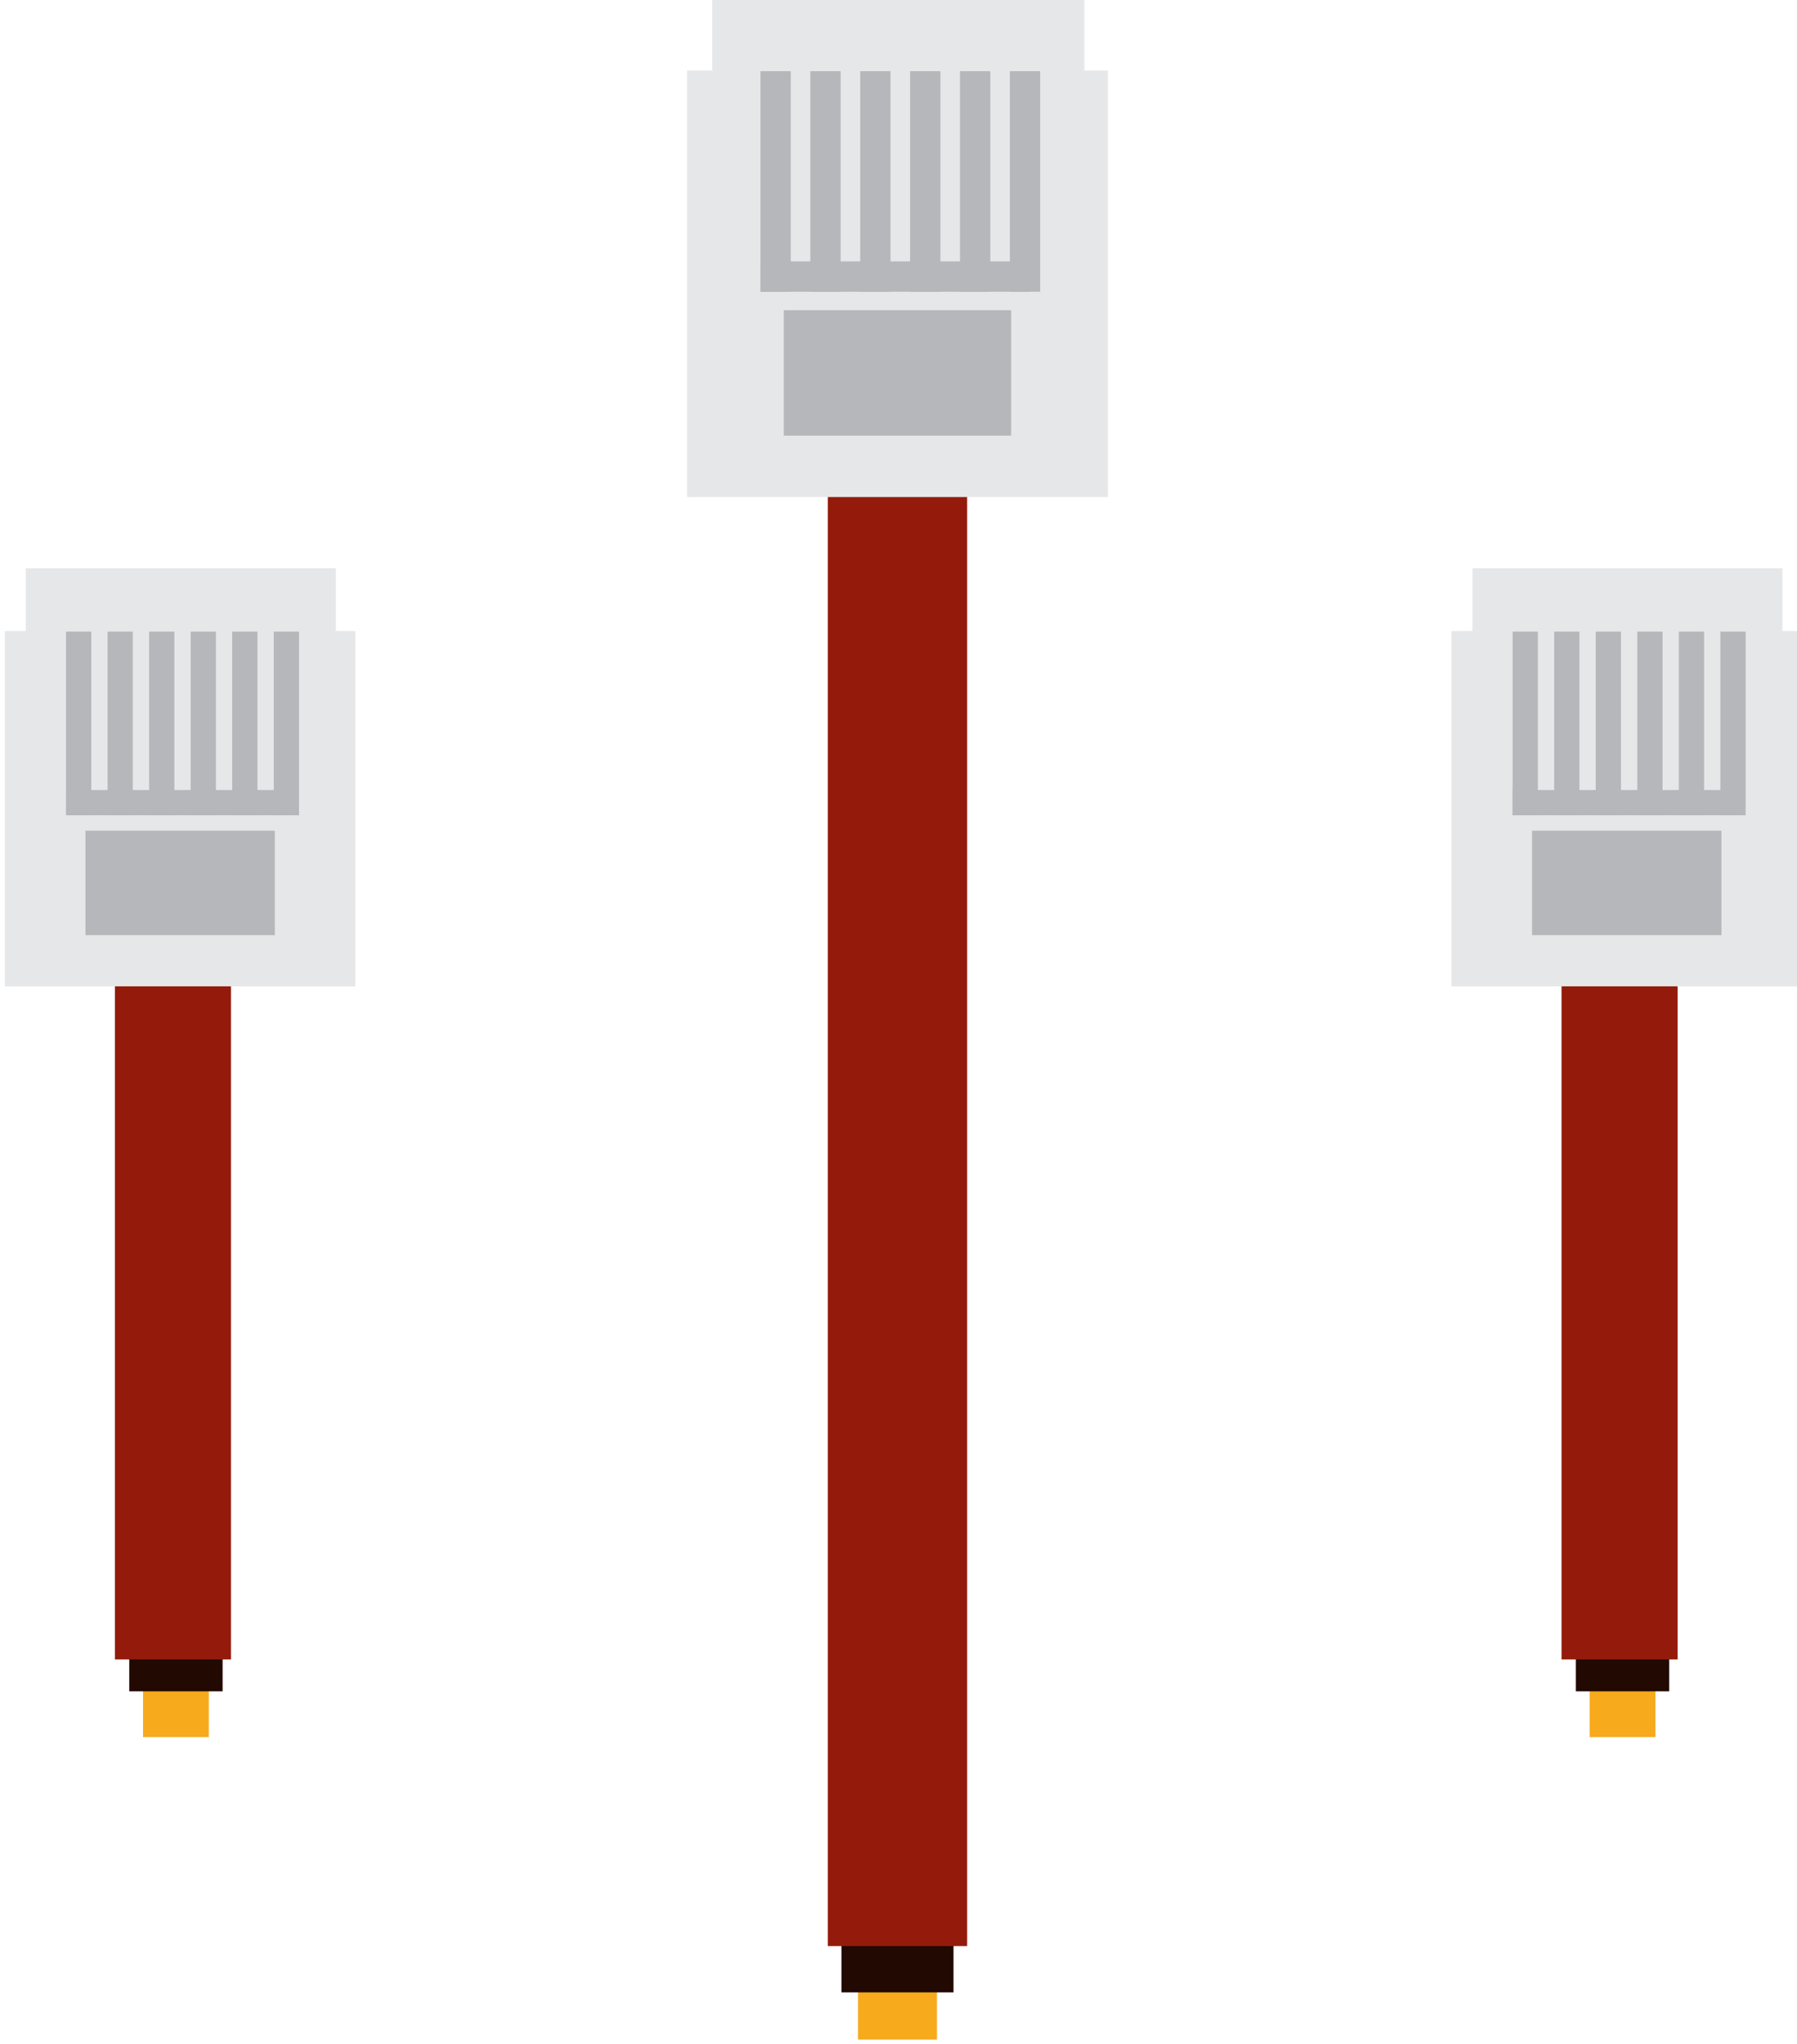 <?xml version="1.0" encoding="UTF-8" standalone="no"?>
<!-- Created with Inkscape (http://www.inkscape.org/) -->

<svg
   xmlns:dc="http://purl.org/dc/elements/1.1/"
   xmlns:cc="http://creativecommons.org/ns#"
   xmlns:rdf="http://www.w3.org/1999/02/22-rdf-syntax-ns#"
   xmlns:svg="http://www.w3.org/2000/svg"
   xmlns="http://www.w3.org/2000/svg"
   xmlns:sodipodi="http://sodipodi.sourceforge.net/DTD/sodipodi-0.dtd"
   xmlns:inkscape="http://www.inkscape.org/namespaces/inkscape"
   width="431.482mm"
   height="490.709mm"
   viewBox="0 0 1528.872 1738.734"
   id="svg6064"
   version="1.1"
   inkscape:version="0.91 r13725"
   sodipodi:docname="cables.svg">
  <defs
     id="defs6066">
    <marker
       inkscape:stockid="Arrow2Send"
       orient="auto"
       refY="0"
       refX="0"
       id="Arrow2Send"
       style="overflow:visible"
       inkscape:isstock="true">
      <path
         id="path5571"
         style="fill:#f8aa1a;fill-opacity:1;fill-rule:evenodd;stroke:#f8aa1a;stroke-width:0.625;stroke-linejoin:round;stroke-opacity:1"
         d="M 8.719,4.034 -2.207,0.016 8.719,-4.002 c -1.745,2.372 -1.735,5.617 -6e-7,8.035 z"
         transform="matrix(-0.3,0,0,-0.3,0.69,0)"
         inkscape:connector-curvature="0" />
    </marker>
  </defs>
  <sodipodi:namedview
     id="base"
     pagecolor="#ffffff"
     bordercolor="#666666"
     borderopacity="1.0"
     inkscape:pageopacity="0.0"
     inkscape:pageshadow="2"
     inkscape:zoom="0.061871843"
     inkscape:cx="8807.9712"
     inkscape:cy="-1904.4305"
     inkscape:document-units="px"
     inkscape:current-layer="layer1"
     showgrid="false"
     fit-margin-top="0"
     fit-margin-left="0"
     fit-margin-right="0"
     fit-margin-bottom="0"
     inkscape:window-width="1536"
     inkscape:window-height="803"
     inkscape:window-x="-8"
     inkscape:window-y="-8"
     inkscape:window-maximized="1" />
  <g
     inkscape:label="Livello 1"
     inkscape:groupmode="layer"
     id="layer1"
     transform="translate(8863.967,5072.535)">
    <g
       id="g7736"
       transform="matrix(2.122,0,0,2.122,6015.255,25378.95)">
      <g
         transform="translate(2934.493,-3712.311)"
         inkscape:export-ydpi="95"
         inkscape:export-xdpi="95"
         inkscape:export-filename="C:\Users\marco_000\Documents\GitHub\worldwithoutinternet\img\cables.png"
         id="g4340">
        <rect
           style="opacity:1;fill:#f6aa1c;fill-opacity:1;stroke:none;stroke-width:74.8;stroke-linecap:square;stroke-linejoin:round;stroke-miterlimit:4;stroke-dasharray:none;stroke-opacity:1"
           id="rect4338"
           width="31.67"
           height="315.136"
           x="-9602.385"
           y="-10135.636" />
        <rect
           y="-10344.103"
           x="-9609.014"
           height="504.694"
           width="44.929"
           id="rect4336"
           style="opacity:1;fill:#220901;fill-opacity:1;stroke:none;stroke-width:74.8;stroke-linecap:square;stroke-linejoin:round;stroke-miterlimit:4;stroke-dasharray:none;stroke-opacity:1" />
      </g>
      <rect
         inkscape:export-ydpi="95"
         inkscape:export-xdpi="95"
         inkscape:export-filename="C:\Users\marco_000\Documents\GitHub\worldwithoutinternet\img\cables.png"
         y="-14197.845"
         x="-6679.989"
         height="627.557"
         width="55.866"
         id="rect4199"
         style="opacity:1;fill:#941b0c;fill-opacity:1;stroke:none;stroke-width:74.8;stroke-linecap:square;stroke-linejoin:round;stroke-miterlimit:4;stroke-dasharray:none;stroke-opacity:1" />
      <g
         inkscape:export-ydpi="95"
         inkscape:export-xdpi="95"
         inkscape:export-filename="C:\Users\marco_000\Documents\GitHub\worldwithoutinternet\img\cables.png"
         style="fill:#b6b7bb;fill-opacity:1"
         transform="translate(4605.615,-4697.979)"
         id="g4238">
        <rect
           style="opacity:1;fill:#b6b7bb;fill-opacity:1;stroke:none;stroke-width:74.8;stroke-linecap:square;stroke-linejoin:round;stroke-miterlimit:4;stroke-dasharray:none;stroke-opacity:1"
           id="rect4211"
           width="12.153"
           height="88.388"
           x="-11312.604"
           y="-9623.846" />
        <g
           id="g4214">
          <rect
             y="-10406.488"
             x="-11310.092"
             height="170.965"
             width="168.716"
             id="rect4201"
             style="opacity:1;fill:#e6e7e9;fill-opacity:1;stroke:none;stroke-width:74.8;stroke-linecap:square;stroke-linejoin:round;stroke-miterlimit:4;stroke-dasharray:none;stroke-opacity:1"
             transform="translate(-31.938,782.375)" />
          <rect
             y="-10436.701"
             x="-11300.001"
             height="67.969"
             width="149.219"
             id="rect4203"
             style="opacity:1;fill:#e6e7e9;fill-opacity:1;stroke:none;stroke-width:74.8;stroke-linecap:square;stroke-linejoin:round;stroke-miterlimit:4;stroke-dasharray:none;stroke-opacity:1"
             transform="translate(-31.938,782.375)" />
          <rect
             style="opacity:1;fill:#b6b7bb;fill-opacity:1;stroke:none;stroke-width:74.8;stroke-linecap:square;stroke-linejoin:round;stroke-miterlimit:4;stroke-dasharray:none;stroke-opacity:1"
             id="rect4205"
             width="91.15"
             height="50.271"
             x="-15686.728"
             y="-12219.61"
             transform="translate(4383.48,2691.563)" />
          <rect
             style="opacity:1;fill:#b6b7bb;fill-opacity:1;stroke:none;stroke-width:74.8;stroke-linecap:square;stroke-linejoin:round;stroke-miterlimit:4;stroke-dasharray:none;stroke-opacity:1"
             id="rect4213"
             width="12.153"
             height="88.388"
             x="-11312.604"
             y="-9623.846" />
          <rect
             y="-9623.846"
             x="-11292.604"
             height="88.388"
             width="12.153"
             id="rect4215"
             style="opacity:1;fill:#b6b7bb;fill-opacity:1;stroke:none;stroke-width:74.8;stroke-linecap:square;stroke-linejoin:round;stroke-miterlimit:4;stroke-dasharray:none;stroke-opacity:1" />
          <rect
             style="opacity:1;fill:#b6b7bb;fill-opacity:1;stroke:none;stroke-width:74.8;stroke-linecap:square;stroke-linejoin:round;stroke-miterlimit:4;stroke-dasharray:none;stroke-opacity:1"
             id="rect4217"
             width="12.153"
             height="88.388"
             x="-11272.604"
             y="-9623.846" />
          <rect
             y="-9623.846"
             x="-11252.604"
             height="88.388"
             width="12.153"
             id="rect4219"
             style="opacity:1;fill:#b6b7bb;fill-opacity:1;stroke:none;stroke-width:74.8;stroke-linecap:square;stroke-linejoin:round;stroke-miterlimit:4;stroke-dasharray:none;stroke-opacity:1" />
          <rect
             style="opacity:1;fill:#b6b7bb;fill-opacity:1;stroke:none;stroke-width:74.8;stroke-linecap:square;stroke-linejoin:round;stroke-miterlimit:4;stroke-dasharray:none;stroke-opacity:1"
             id="rect4221"
             width="12.153"
             height="88.388"
             x="-11232.604"
             y="-9623.846" />
          <rect
             y="-9623.846"
             x="-11212.604"
             height="88.388"
             width="12.153"
             id="rect4223"
             style="opacity:1;fill:#b6b7bb;fill-opacity:1;stroke:none;stroke-width:74.8;stroke-linecap:square;stroke-linejoin:round;stroke-miterlimit:4;stroke-dasharray:none;stroke-opacity:1" />
          <rect
             transform="matrix(0,-1,1,0,0,0)"
             style="opacity:1;fill:#b6b7bb;fill-opacity:1;stroke:none;stroke-width:74.8;stroke-linecap:square;stroke-linejoin:round;stroke-miterlimit:4;stroke-dasharray:none;stroke-opacity:1"
             id="rect4225"
             width="12.153"
             height="108.115"
             x="9535.458"
             y="-11312.593" />
        </g>
      </g>
      <g
         inkscape:export-ydpi="95"
         inkscape:export-xdpi="95"
         inkscape:export-filename="C:\Users\marco_000\Documents\GitHub\worldwithoutinternet\img\cables.png"
         transform="matrix(0.833,0,0,0.833,1624.246,-5476.174)"
         id="g4344">
        <rect
           y="-10135.636"
           x="-9602.385"
           height="318.261"
           width="31.67"
           id="rect4346"
           style="opacity:1;fill:#f6aa1c;fill-opacity:1;stroke:none;stroke-width:74.8;stroke-linecap:square;stroke-linejoin:round;stroke-miterlimit:4;stroke-dasharray:none;stroke-opacity:1" />
        <rect
           style="opacity:1;fill:#220901;fill-opacity:1;stroke:none;stroke-width:74.8;stroke-linecap:square;stroke-linejoin:round;stroke-miterlimit:4;stroke-dasharray:none;stroke-opacity:1"
           id="rect4348"
           width="44.929"
           height="504.694"
           x="-9609.014"
           y="-10344.103" />
      </g>
      <rect
         inkscape:export-ydpi="95"
         inkscape:export-xdpi="95"
         inkscape:export-filename="C:\Users\marco_000\Documents\GitHub\worldwithoutinternet\img\cables.png"
         style="opacity:1;fill:#941b0c;fill-opacity:1;stroke:none;stroke-width:74.8;stroke-linecap:square;stroke-linejoin:round;stroke-miterlimit:4;stroke-dasharray:none;stroke-opacity:1"
         id="rect4207"
         width="46.551"
         height="294.601"
         x="-6385.815"
         y="-13979.785" />
      <g
         inkscape:export-ydpi="95"
         inkscape:export-xdpi="95"
         inkscape:export-filename="C:\Users\marco_000\Documents\GitHub\worldwithoutinternet\img\cables.png"
         id="g4214-4"
         style="fill:#b6b7bb;fill-opacity:1"
         transform="matrix(0.833,0,0,0.833,3017.982,-6080.524)">
        <rect
           transform="translate(-31.938,782.375)"
           style="opacity:1;fill:#e6e7e9;fill-opacity:1;stroke:none;stroke-width:74.8;stroke-linecap:square;stroke-linejoin:round;stroke-miterlimit:4;stroke-dasharray:none;stroke-opacity:1"
           id="rect4201-8"
           width="168.716"
           height="170.965"
           x="-11310.092"
           y="-10406.488" />
        <rect
           transform="translate(-31.938,782.375)"
           style="opacity:1;fill:#e6e7e9;fill-opacity:1;stroke:none;stroke-width:74.8;stroke-linecap:square;stroke-linejoin:round;stroke-miterlimit:4;stroke-dasharray:none;stroke-opacity:1"
           id="rect4203-7"
           width="149.219"
           height="67.969"
           x="-11300.001"
           y="-10436.701" />
        <rect
           transform="translate(4383.48,2691.563)"
           y="-12219.61"
           x="-15686.728"
           height="50.271"
           width="91.15"
           id="rect4205-2"
           style="opacity:1;fill:#b6b7bb;fill-opacity:1;stroke:none;stroke-width:74.8;stroke-linecap:square;stroke-linejoin:round;stroke-miterlimit:4;stroke-dasharray:none;stroke-opacity:1" />
        <rect
           y="-9623.846"
           x="-11312.604"
           height="88.388"
           width="12.153"
           id="rect4213-5"
           style="opacity:1;fill:#b6b7bb;fill-opacity:1;stroke:none;stroke-width:74.8;stroke-linecap:square;stroke-linejoin:round;stroke-miterlimit:4;stroke-dasharray:none;stroke-opacity:1" />
        <rect
           style="opacity:1;fill:#b6b7bb;fill-opacity:1;stroke:none;stroke-width:74.8;stroke-linecap:square;stroke-linejoin:round;stroke-miterlimit:4;stroke-dasharray:none;stroke-opacity:1"
           id="rect4215-7"
           width="12.153"
           height="88.388"
           x="-11292.604"
           y="-9623.846" />
        <rect
           y="-9623.846"
           x="-11272.604"
           height="88.388"
           width="12.153"
           id="rect4217-9"
           style="opacity:1;fill:#b6b7bb;fill-opacity:1;stroke:none;stroke-width:74.8;stroke-linecap:square;stroke-linejoin:round;stroke-miterlimit:4;stroke-dasharray:none;stroke-opacity:1" />
        <rect
           style="opacity:1;fill:#b6b7bb;fill-opacity:1;stroke:none;stroke-width:74.8;stroke-linecap:square;stroke-linejoin:round;stroke-miterlimit:4;stroke-dasharray:none;stroke-opacity:1"
           id="rect4219-7"
           width="12.153"
           height="88.388"
           x="-11252.604"
           y="-9623.846" />
        <rect
           y="-9623.846"
           x="-11232.604"
           height="88.388"
           width="12.153"
           id="rect4221-5"
           style="opacity:1;fill:#b6b7bb;fill-opacity:1;stroke:none;stroke-width:74.8;stroke-linecap:square;stroke-linejoin:round;stroke-miterlimit:4;stroke-dasharray:none;stroke-opacity:1" />
        <rect
           style="opacity:1;fill:#b6b7bb;fill-opacity:1;stroke:none;stroke-width:74.8;stroke-linecap:square;stroke-linejoin:round;stroke-miterlimit:4;stroke-dasharray:none;stroke-opacity:1"
           id="rect4223-1"
           width="12.153"
           height="88.388"
           x="-11212.604"
           y="-9623.846" />
        <rect
           y="-11312.593"
           x="9535.458"
           height="108.115"
           width="12.153"
           id="rect4225-0"
           style="opacity:1;fill:#b6b7bb;fill-opacity:1;stroke:none;stroke-width:74.8;stroke-linecap:square;stroke-linejoin:round;stroke-miterlimit:4;stroke-dasharray:none;stroke-opacity:1"
           transform="matrix(0,-1,1,0,0,0)" />
      </g>
      <g
         id="g5958"
         transform="matrix(0.833,0,0,0.833,1044.246,-5476.174)"
         inkscape:export-filename="C:\Users\marco_000\Documents\GitHub\worldwithoutinternet\img\cables.png"
         inkscape:export-xdpi="95"
         inkscape:export-ydpi="95">
        <rect
           style="opacity:1;fill:#f6aa1c;fill-opacity:1;stroke:none;stroke-width:74.8;stroke-linecap:square;stroke-linejoin:round;stroke-miterlimit:4;stroke-dasharray:none;stroke-opacity:1"
           id="rect5960"
           width="31.67"
           height="318.261"
           x="-9602.385"
           y="-10135.636" />
        <rect
           y="-10344.103"
           x="-9609.014"
           height="504.694"
           width="44.929"
           id="rect5962"
           style="opacity:1;fill:#220901;fill-opacity:1;stroke:none;stroke-width:74.8;stroke-linecap:square;stroke-linejoin:round;stroke-miterlimit:4;stroke-dasharray:none;stroke-opacity:1" />
      </g>
      <rect
         y="-13979.785"
         x="-6965.815"
         height="294.601"
         width="46.551"
         id="rect5964"
         style="opacity:1;fill:#941b0c;fill-opacity:1;stroke:none;stroke-width:74.8;stroke-linecap:square;stroke-linejoin:round;stroke-miterlimit:4;stroke-dasharray:none;stroke-opacity:1"
         inkscape:export-filename="C:\Users\marco_000\Documents\GitHub\worldwithoutinternet\img\cables.png"
         inkscape:export-xdpi="95"
         inkscape:export-ydpi="95" />
      <g
         transform="matrix(0.833,0,0,0.833,2437.982,-6080.524)"
         style="fill:#b6b7bb;fill-opacity:1"
         id="g5966"
         inkscape:export-filename="C:\Users\marco_000\Documents\GitHub\worldwithoutinternet\img\cables.png"
         inkscape:export-xdpi="95"
         inkscape:export-ydpi="95">
        <rect
           y="-10406.488"
           x="-11310.092"
           height="170.965"
           width="168.716"
           id="rect5968"
           style="opacity:1;fill:#e6e7e9;fill-opacity:1;stroke:none;stroke-width:74.8;stroke-linecap:square;stroke-linejoin:round;stroke-miterlimit:4;stroke-dasharray:none;stroke-opacity:1"
           transform="translate(-31.938,782.375)" />
        <rect
           y="-10436.701"
           x="-11300.001"
           height="67.969"
           width="149.219"
           id="rect5970"
           style="opacity:1;fill:#e6e7e9;fill-opacity:1;stroke:none;stroke-width:74.8;stroke-linecap:square;stroke-linejoin:round;stroke-miterlimit:4;stroke-dasharray:none;stroke-opacity:1"
           transform="translate(-31.938,782.375)" />
        <rect
           style="opacity:1;fill:#b6b7bb;fill-opacity:1;stroke:none;stroke-width:74.8;stroke-linecap:square;stroke-linejoin:round;stroke-miterlimit:4;stroke-dasharray:none;stroke-opacity:1"
           id="rect5972"
           width="91.15"
           height="50.271"
           x="-15686.728"
           y="-12219.61"
           transform="translate(4383.48,2691.563)" />
        <rect
           style="opacity:1;fill:#b6b7bb;fill-opacity:1;stroke:none;stroke-width:74.8;stroke-linecap:square;stroke-linejoin:round;stroke-miterlimit:4;stroke-dasharray:none;stroke-opacity:1"
           id="rect5974"
           width="12.153"
           height="88.388"
           x="-11312.604"
           y="-9623.846" />
        <rect
           y="-9623.846"
           x="-11292.604"
           height="88.388"
           width="12.153"
           id="rect5976"
           style="opacity:1;fill:#b6b7bb;fill-opacity:1;stroke:none;stroke-width:74.8;stroke-linecap:square;stroke-linejoin:round;stroke-miterlimit:4;stroke-dasharray:none;stroke-opacity:1" />
        <rect
           style="opacity:1;fill:#b6b7bb;fill-opacity:1;stroke:none;stroke-width:74.8;stroke-linecap:square;stroke-linejoin:round;stroke-miterlimit:4;stroke-dasharray:none;stroke-opacity:1"
           id="rect5978"
           width="12.153"
           height="88.388"
           x="-11272.604"
           y="-9623.846" />
        <rect
           y="-9623.846"
           x="-11252.604"
           height="88.388"
           width="12.153"
           id="rect5980"
           style="opacity:1;fill:#b6b7bb;fill-opacity:1;stroke:none;stroke-width:74.8;stroke-linecap:square;stroke-linejoin:round;stroke-miterlimit:4;stroke-dasharray:none;stroke-opacity:1" />
        <rect
           style="opacity:1;fill:#b6b7bb;fill-opacity:1;stroke:none;stroke-width:74.8;stroke-linecap:square;stroke-linejoin:round;stroke-miterlimit:4;stroke-dasharray:none;stroke-opacity:1"
           id="rect5982"
           width="12.153"
           height="88.388"
           x="-11232.604"
           y="-9623.846" />
        <rect
           y="-9623.846"
           x="-11212.604"
           height="88.388"
           width="12.153"
           id="rect5984"
           style="opacity:1;fill:#b6b7bb;fill-opacity:1;stroke:none;stroke-width:74.8;stroke-linecap:square;stroke-linejoin:round;stroke-miterlimit:4;stroke-dasharray:none;stroke-opacity:1" />
        <rect
           transform="matrix(0,-1,1,0,0,0)"
           style="opacity:1;fill:#b6b7bb;fill-opacity:1;stroke:none;stroke-width:74.8;stroke-linecap:square;stroke-linejoin:round;stroke-miterlimit:4;stroke-dasharray:none;stroke-opacity:1"
           id="rect5986"
           width="12.153"
           height="108.115"
           x="9535.458"
           y="-11312.593" />
      </g>
    </g>
  </g>
</svg>
